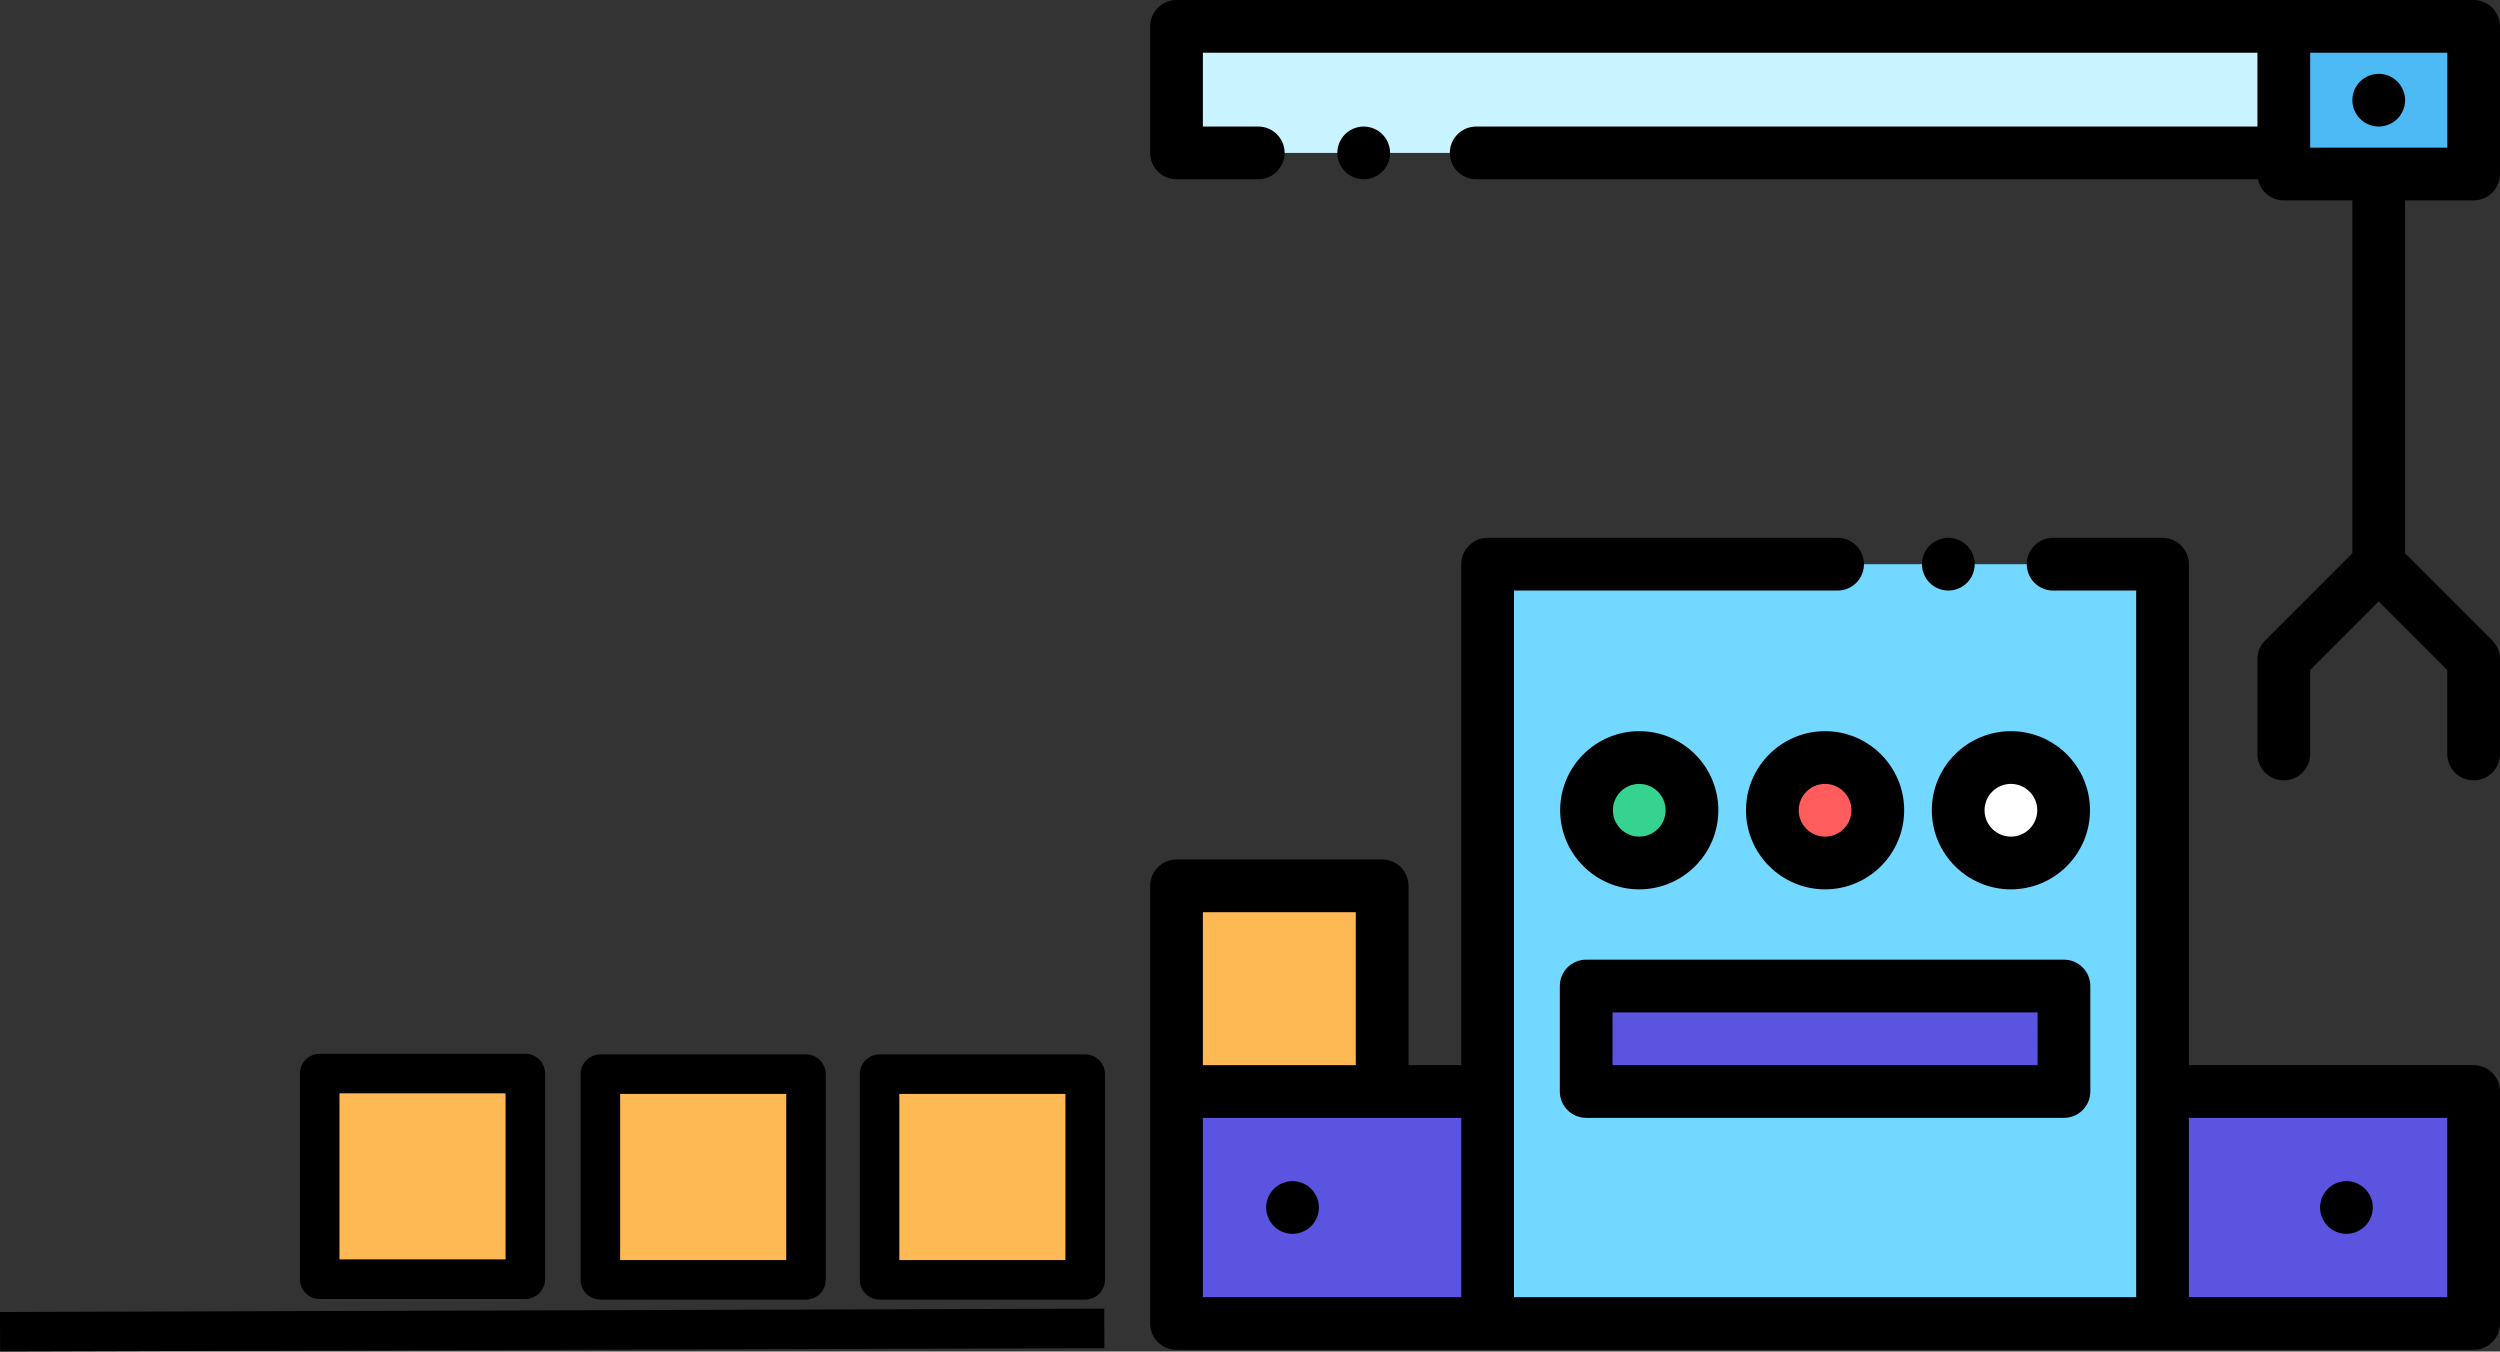 <?xml version="1.0" encoding="UTF-8" standalone="no"?>
<svg
   xmlns:osb="http://www.openswatchbook.org/uri/2009/osb"
   xmlns:dc="http://purl.org/dc/elements/1.1/"
   xmlns:cc="http://creativecommons.org/ns#"
   xmlns:rdf="http://www.w3.org/1999/02/22-rdf-syntax-ns#"
   xmlns:svg="http://www.w3.org/2000/svg"
   xmlns="http://www.w3.org/2000/svg"
   xmlns:xlink="http://www.w3.org/1999/xlink"
   xmlns:sodipodi="http://sodipodi.sourceforge.net/DTD/sodipodi-0.dtd"
   xmlns:inkscape="http://www.inkscape.org/namespaces/inkscape"
   height="512.634pt"
   viewBox="0 0 948.255 512.634"
   width="948.255pt"
   version="1.1"
   id="svg3801"
   sodipodi:docname="Machinery-with-input-buffer.svg"
   inkscape:version="0.92.4 (5da689c313, 2019-01-14)"
   inkscape:export-filename="D:\Repos\Research\Simulation\SummerSim2019\Tutorial\Machinery-with-input-buffer.png"
   inkscape:export-xdpi="45.560001"
   inkscape:export-ydpi="45.560001">
  <rect x="0" y="0" width="948.255" height="512.634" fill="#333333" stroke="none"/>
  <title
     id="title4679">Workstation with input buffer</title>
  <defs
     id="defs3805">
    <linearGradient
       id="linearGradient4639"
       osb:paint="solid">
      <stop
         style="stop-color:#000000;stop-opacity:1;"
         offset="0"
         id="stop4637" />
    </linearGradient>
    <linearGradient
       inkscape:collect="always"
       xlink:href="#linearGradient4639"
       id="linearGradient4641"
       x1="-220.728"
       y1="340.277"
       x2="-141.728"
       y2="340.277"
       gradientUnits="userSpaceOnUse"
       gradientTransform="translate(447.943,106.158)" />
    <linearGradient
       gradientTransform="translate(553.844,106.158)"
       inkscape:collect="always"
       xlink:href="#linearGradient4639"
       id="linearGradient4641-2"
       x1="-220.728"
       y1="340.277"
       x2="-141.728"
       y2="340.277"
       gradientUnits="userSpaceOnUse" />
    <linearGradient
       gradientTransform="translate(341.488,105.926)"
       inkscape:collect="always"
       xlink:href="#linearGradient4639"
       id="linearGradient4641-1"
       x1="-220.728"
       y1="340.277"
       x2="-141.728"
       y2="340.277"
       gradientUnits="userSpaceOnUse" />
  </defs>
  <sodipodi:namedview
     pagecolor="#ffffff"
     bordercolor="#666666"
     borderopacity="1"
     objecttolerance="10"
     gridtolerance="10"
     guidetolerance="10"
     inkscape:pageopacity="0"
     inkscape:pageshadow="2"
     inkscape:window-width="1920"
     inkscape:window-height="1001"
     id="namedview3803"
     showgrid="false"
     inkscape:zoom="1.1835938"
     inkscape:cx="666.75189"
     inkscape:cy="203.50936"
     inkscape:window-x="-9"
     inkscape:window-y="-9"
     inkscape:window-maximized="1"
     inkscape:current-layer="svg3801"
     fit-margin-top="0"
     fit-margin-left="0"
     fit-margin-right="0"
     fit-margin-bottom="0" />
  <path
     d="m 446.255,10 h 420 v 48 h -420 z m 0,0"
     id="path3761"
     inkscape:connector-curvature="0"
     style="fill:#c9f3ff" />
  <path
     d="m 446.255,336 h 78 v 78 h -78 z m 0,0"
     id="path3763"
     inkscape:connector-curvature="0"
     style="fill:#ffb954" />
  <path
     d="m 446.255,414 h 492 v 88 h -492 z m 0,0"
     id="path3765"
     inkscape:connector-curvature="0"
     style="fill:#5a54e0" />
  <path
     d="m 564.255,214 h 256 v 288 h -256 z m 0,0"
     id="path3767"
     inkscape:connector-curvature="0"
     style="fill:#72d8ff" />
  <path
     d="m 641.771,307.332 c 0,11.047 -8.957,20 -20,20 -11.047,0 -20,-8.953 -20,-20 0,-11.043 8.953,-20 20,-20 11.043,0 20,8.957 20,20 z m 0,0"
     id="path3769"
     inkscape:connector-curvature="0"
     style="fill:#36d28f" />
  <path
     d="m 712.255,307.332 c 0,11.047 -8.953,20 -20,20 -11.047,0 -20,-8.953 -20,-20 0,-11.043 8.953,-20 20,-20 11.047,0 20,8.957 20,20 z m 0,0"
     id="path3771"
     inkscape:connector-curvature="0"
     style="fill:#ff5d5d" />
  <path
     d="m 782.74,307.332 c 0,11.047 -8.953,20 -20,20 -11.043,0 -20,-8.953 -20,-20 0,-11.043 8.957,-20 20,-20 11.047,0 20,8.957 20,20 z m 0,0"
     id="path3773"
     inkscape:connector-curvature="0"
     style="fill:#ffffff" />
  <path
     d="m 601.642,374 h 181.227 v 40 H 601.642 Z m 0,0"
     id="path3775"
     inkscape:connector-curvature="0"
     style="fill:#5a54e0" />
  <path
     d="m 866.255,10 h 72 v 56 h -72 z m 0,0"
     id="path3777"
     inkscape:connector-curvature="0"
     style="fill:#4dbaf6" />
  <path
     d="m 938.255,404 h -108 V 214 c 0,-5.523 -4.477,-10 -10,-10 h -41.5 c -5.523,0 -10,4.477 -10,10 0,5.523 4.477,10 10,10 h 31.5 v 268 h -236 V 224 h 122.75 c 5.523,0 10,-4.477 10,-10 0,-5.523 -4.477,-10 -10,-10 h -132.75 c -5.523,0 -10,4.477 -10,10 v 190 h -20 v -68 c 0,-5.523 -4.477,-10 -10,-10 h -78 c -5.523,0 -10,4.477 -10,10 v 166 c 0,5.523 4.477,10 10,10 h 492 c 5.523,0 10,-4.477 10,-10 v -88 c 0,-5.523 -4.477,-10 -10,-10 z m -482,-58 h 58 v 58 h -58 z m 0,78 h 98 v 68 h -98 z m 472,68 h -98 v -68 h 98 z m 0,0"
     id="path3779"
     inkscape:connector-curvature="0" />
  <path
     d="m 490.255,448 c -2.629,0 -5.211,1.07 -7.07,2.93 -1.859,1.859 -2.93,4.441 -2.93,7.07 0,2.629 1.07,5.211 2.93,7.07 1.859,1.859 4.441,2.93 7.07,2.93 2.629,0 5.211,-1.07 7.07,-2.93 1.859,-1.859 2.93,-4.441 2.93,-7.07 0,-2.629 -1.07,-5.211 -2.93,-7.07 C 495.466,449.07 492.884,448 490.255,448 Z m 0,0"
     id="path3781"
     inkscape:connector-curvature="0" />
  <path
     d="m 882.935,465.07 c 1.859,1.859 4.441,2.93 7.07,2.93 2.629,0 5.211,-1.07 7.07,-2.93 1.859,-1.859 2.93,-4.441 2.93,-7.07 0,-2.629 -1.07,-5.211 -2.93,-7.07 C 895.216,449.07 892.634,448 890.005,448 c -2.629,0 -5.211,1.07 -7.07,2.93 -1.859,1.859 -2.93,4.441 -2.93,7.07 0,2.629 1.07,5.211 2.93,7.07 z m 0,0"
     id="path3783"
     inkscape:connector-curvature="0" />
  <path
     d="m 739.005,204 c -2.629,0 -5.211,1.07 -7.07,2.93 -1.859,1.859 -2.93,4.441 -2.93,7.07 0,2.629 1.07,5.211 2.93,7.07 1.859,1.859 4.441,2.93 7.07,2.93 2.629,0 5.211,-1.07 7.07,-2.93 1.859,-1.859 2.93,-4.441 2.93,-7.07 0,-2.629 -1.07,-5.211 -2.93,-7.07 C 744.216,205.07 741.634,204 739.005,204 Z m 0,0"
     id="path3785"
     inkscape:connector-curvature="0" />
  <path
     d="m 621.771,337.332 c 16.539,0 30,-13.457 30,-30 0,-16.543 -13.461,-30 -30,-30 -16.543,0 -30,13.457 -30,30 0,16.543 13.457,30 30,30 z m 0,-40 c 5.512,0 10,4.488 10,10 0,5.516 -4.488,10 -10,10 -5.516,0 -10,-4.484 -10,-10 0,-5.512 4.484,-10 10,-10 z m 0,0"
     id="path3787"
     inkscape:connector-curvature="0" />
  <path
     d="m 692.255,277.332 c -16.543,0 -30,13.457 -30,30 0,16.543 13.457,30 30,30 16.543,0 30,-13.457 30,-30 0,-16.543 -13.457,-30 -30,-30 z m 0,40 c -5.516,0 -10,-4.484 -10,-10 0,-5.512 4.484,-10 10,-10 5.516,0 10,4.488 10,10 0,5.516 -4.484,10 -10,10 z m 0,0"
     id="path3789"
     inkscape:connector-curvature="0" />
  <path
     d="m 732.74,307.332 c 0,16.543 13.461,30 30,30 16.543,0 30,-13.457 30,-30 0,-16.543 -13.457,-30 -30,-30 -16.539,0 -30,13.461 -30,30 z m 30,-10 c 5.516,0 10,4.488 10,10 0,5.516 -4.484,10 -10,10 -5.512,0 -10,-4.484 -10,-10 0,-5.512 4.488,-10 10,-10 z m 0,0"
     id="path3791"
     inkscape:connector-curvature="0" />
  <path
     d="m 591.642,374 v 40 c 0,5.523 4.477,10 10,10 h 181.227 c 5.523,0 10,-4.477 10,-10 v -40 c 0,-5.523 -4.477,-10 -10,-10 H 601.642 c -5.523,0 -10,4.477 -10,10 z m 20,10 h 161.227 v 20 H 611.642 Z m 0,0"
     id="path3793"
     inkscape:connector-curvature="0" />
  <path
     d="m 524.326,65.07 c 1.859,-1.859 2.93,-4.441 2.93,-7.07 0,-2.629 -1.07,-5.211 -2.93,-7.07 C 522.466,49.07 519.884,48 517.255,48 c -2.629,0 -5.211,1.07 -7.07,2.93 -1.859,1.859 -2.93,4.441 -2.93,7.07 0,2.629 1.07,5.211 2.93,7.07 C 512.044,66.93 514.626,68 517.255,68 c 2.629,0 5.211,-1.07 7.07,-2.93 z m 0,0"
     id="path3795"
     inkscape:connector-curvature="0" />
  <path
     d="m 938.255,76 c 5.523,0 10,-4.477 10,-10 V 10 c 0,-5.523 -4.477,-10 -10,-10 h -492 c -5.523,0 -10,4.477 -10,10 v 48 c 0,5.523 4.477,10 10,10 h 31 c 5.523,0 10,-4.477 10,-10 0,-5.523 -4.477,-10 -10,-10 h -21 V 20 h 400 V 48 H 559.923 c -5.523,0 -10,4.477 -10,10 0,5.523 4.477,10 10,10 h 296.531 c 0.93,4.562 4.961,8 9.801,8 h 26 v 133.855 l -33.07,33.074 c -1.875,1.875 -2.93,4.418 -2.93,7.07 v 36 c 0,5.523 4.477,10 10,10 5.523,0 10,-4.477 10,-10 v -31.859 l 26,-26 26,26 V 286 c 0,5.523 4.477,10 10,10 5.523,0 10,-4.477 10,-10 v -36 c 0,-2.652 -1.055,-5.195 -2.93,-7.07 L 912.255,209.855 V 76 Z m -62,-56 h 52 v 36 h -52 z m 0,0"
     id="path3797"
     inkscape:connector-curvature="0" />
  <path
     d="m 909.326,45.07 c 1.859,-1.859 2.93,-4.441 2.93,-7.07 0,-2.629 -1.07,-5.211 -2.93,-7.07 C 907.466,29.07 904.884,28 902.255,28 c -2.629,0 -5.211,1.07 -7.07,2.93 -1.859,1.859 -2.93,4.441 -2.93,7.07 0,2.629 1.07,5.211 2.93,7.07 1.859,1.859 4.441,2.93 7.07,2.93 2.629,0 5.211,-1.07 7.07,-2.93 z m 0,0"
     id="path3799"
     inkscape:connector-curvature="0" />
  <path
     inkscape:connector-curvature="0"
     style="fill:#ffb954;stroke:url(#linearGradient4641);stroke-width:15;stroke-linecap:round;stroke-linejoin:round;stroke-miterlimit:4;stroke-dasharray:none;stroke-opacity:1"
     d="m 227.716,407.436 h 78 v 78 h -78 z m 0,0"
     id="path3763-8" />
  <path
     style="fill:none;stroke:#000000;stroke-width:15;stroke-linecap:butt;stroke-linejoin:miter;stroke-miterlimit:4;stroke-dasharray:none;stroke-opacity:1"
     d="M 0.023,505.134 418.874,503.866"
     id="path4643"
     inkscape:connector-curvature="0" />
  <path
     inkscape:connector-curvature="0"
     style="fill:#ffb954;stroke:url(#linearGradient4641-2);stroke-width:15;stroke-linecap:round;stroke-linejoin:round;stroke-miterlimit:4;stroke-dasharray:none;stroke-opacity:1"
     d="m 333.617,407.436 h 78 v 78 h -78 z m 0,0"
     id="path3763-8-3" />
  <path
     inkscape:connector-curvature="0"
     style="fill:#ffb954;stroke:url(#linearGradient4641-1);stroke-width:15;stroke-linecap:round;stroke-linejoin:round;stroke-miterlimit:4;stroke-dasharray:none;stroke-opacity:1"
     d="m 121.26,407.203 h 78 v 78 H 121.26 Z m 0,0"
     id="path3763-8-9" />
</svg>
